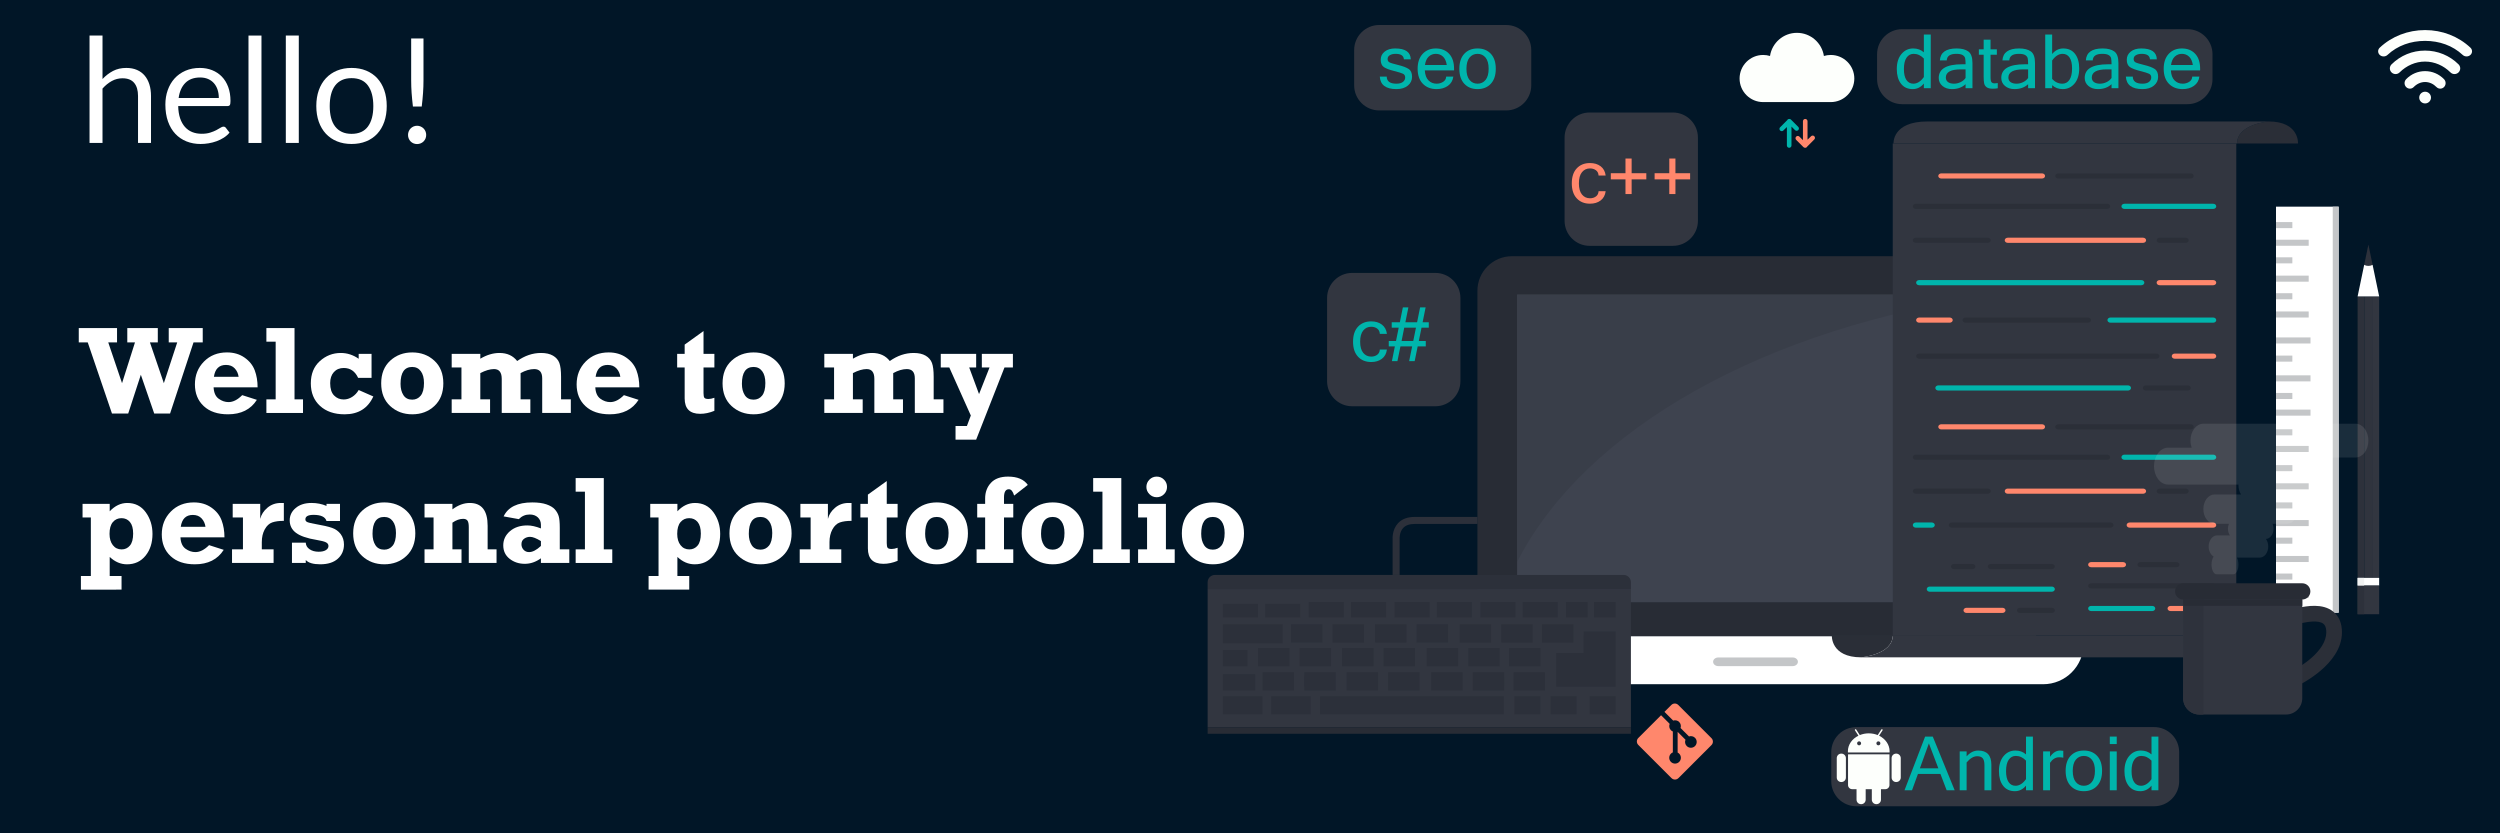 <?xml version="1.0" encoding="utf-8"?>
<!-- Generator: Adobe Illustrator 21.0.0, SVG Export Plug-In . SVG Version: 6.00 Build 0)  -->
<svg version="1.1" id="Layer_1" xmlns="http://www.w3.org/2000/svg" xmlns:xlink="http://www.w3.org/1999/xlink" x="0px" y="0px"
	 viewBox="0 0 1200 400" style="enable-background:new 0 0 1200 400;" xml:space="preserve">
<style type="text/css">
	.st0{fill:#011627;}
	.st1{fill:#282C35;}
	.st2{fill:#3E434F;}
	.st3{fill:#FFFFFF;}
	.st4{fill:#C4C6C8;}
	.st5{fill:#393E49;}
	.st6{fill:#2A2E37;}
	.st7{fill:#323640;}
	.st8{fill:#FF876C;}
	.st9{fill:#2B2F38;}
	.st10{fill:#00B5AC;}
	.st11{fill:#2D313B;}
	.st12{fill:#30343E;}
	.st13{fill:#F1F2F2;}
	.st14{fill:#2E323C;}
	.st15{opacity:0.1;fill:#FFFFFF;}
	.st16{fill:#2C303A;}
	.st17{fill:#FDFFFC;}
</style>
<rect x="-6" y="-2" class="st0" width="1212" height="404.001"/>
<g>
	<g>
		<g>
			<g>
				<g>
					<g>
						<path class="st1" d="M977.361,276.147v-136.57c0-9.167-7.434-16.601-16.611-16.601H725.761
							c-9.17,0-16.604,7.434-16.604,16.601v136.57c0,0.199,0.021,29.058,0.028,29.265h268.15
							C977.335,305.205,977.361,276.346,977.361,276.147z"/>
					</g>
					<rect x="728.219" y="141.429" class="st2" width="228.842" height="147.634"/>
					<g>
						<path class="st3" d="M686.396,308.999c0,10.736,8.701,19.431,19.425,19.431h274.873c10.726,0,19.42-8.695,19.42-19.431v-3.587
							H686.396V308.999z"/>
					</g>
					<path class="st4" d="M862.994,317.651c0,1.157-1.115,2.083-2.484,2.083h-35.747c-1.365,0-2.47-0.926-2.47-2.083l0,0
						c0-1.14,1.104-2.065,2.47-2.065h35.747C861.879,315.586,862.994,316.512,862.994,317.651L862.994,317.651z"/>
				</g>
			</g>
		</g>
		<g>
			<path class="st5" d="M957.061,141.8v-0.371H728.219v128.336C760.635,205.984,847.929,156.694,957.061,141.8z"/>
		</g>
	</g>
	<g>
		<g>
			<g>
				<path class="st6" d="M1088.922,58.302c0,0-15.126,1.285-15.126,10.566h29.244C1103.041,68.868,1103.736,58.302,1088.922,58.302z
					"/>
				<path class="st7" d="M1088.922,58.302c0,0-146.736,0-163.758,0c-17.02,0-16.263,10.566-16.263,10.566h164.895
					C1073.796,59.587,1088.922,58.302,1088.922,58.302z"/>
			</g>
			<rect x="908.524" y="68.868" class="st7" width="164.889" height="236.087"/>
			<g>
				<path class="st6" d="M893.393,315.52c0,0,15.13-1.28,15.13-10.564h-29.247C879.277,304.956,878.582,315.52,893.393,315.52z"/>
				<path class="st7" d="M893.393,315.52c0,0,146.739,0,163.756,0c17.021,0,16.263-10.564,16.263-10.564H908.524
					C908.524,314.24,893.393,315.52,893.393,315.52z"/>
			</g>
		</g>
		<g>
			<g>
				<path class="st8" d="M1019.045,272.276h-15.269c-0.812,0-1.466-0.555-1.466-1.238c0-0.687,0.655-1.242,1.466-1.242h15.269
					c0.807,0,1.462,0.555,1.462,1.242C1020.507,271.721,1019.852,272.276,1019.045,272.276z"/>
			</g>
			<g>
				<path class="st9" d="M1044.699,272.276h-17.235c-0.812,0-1.465-0.555-1.465-1.238c0-0.687,0.653-1.242,1.465-1.242h17.235
					c0.81,0,1.463,0.555,1.463,1.242C1046.162,271.721,1045.509,272.276,1044.699,272.276z"/>
			</g>
			<g>
				<path class="st9" d="M1062.334,282.457h-58.559c-0.812,0-1.466-0.554-1.466-1.239c0-0.685,0.655-1.239,1.466-1.239h58.559
					c0.812,0,1.465,0.554,1.465,1.239C1063.799,281.903,1063.146,282.457,1062.334,282.457z"/>
			</g>
			<g>
				<path class="st10" d="M1033.056,293.311h-29.281c-0.812,0-1.466-0.554-1.466-1.241c0-0.684,0.655-1.236,1.466-1.236h29.281
					c0.807,0,1.465,0.552,1.465,1.236C1034.521,292.758,1033.863,293.311,1033.056,293.311z"/>
			</g>
			<g>
				<path class="st8" d="M1050.71,293.311h-8.818c-0.81,0-1.468-0.554-1.468-1.241c0-0.684,0.658-1.236,1.468-1.236h8.818
					c0.809,0,1.465,0.552,1.465,1.236C1052.175,292.758,1051.519,293.311,1050.71,293.311z"/>
			</g>
			<g>
				<path class="st9" d="M969.586,291.735h15.273c0.81,0,1.465,0.554,1.465,1.236c0,0.687-0.655,1.241-1.465,1.241h-15.273
					c-0.806,0-1.459-0.554-1.459-1.241C968.127,292.289,968.78,291.735,969.586,291.735z"/>
			</g>
			<g>
				<path class="st8" d="M943.935,291.735h17.237c0.806,0,1.465,0.554,1.465,1.236c0,0.687-0.659,1.241-1.465,1.241h-17.237
					c-0.807,0-1.462-0.554-1.462-1.241C942.473,292.289,943.128,291.735,943.935,291.735z"/>
			</g>
			<g>
				<path class="st10" d="M926.297,281.553h58.562c0.81,0,1.465,0.555,1.465,1.241c0,0.684-0.655,1.239-1.465,1.239h-58.562
					c-0.807,0-1.465-0.555-1.465-1.239C924.832,282.108,925.49,281.553,926.297,281.553z"/>
			</g>
			<g>
				<path class="st9" d="M955.576,270.7h29.282c0.81,0,1.465,0.554,1.465,1.238c0,0.687-0.655,1.242-1.465,1.242h-29.282
					c-0.806,0-1.462-0.555-1.462-1.242C954.114,271.254,954.771,270.7,955.576,270.7z"/>
			</g>
			<g>
				<path class="st9" d="M937.925,270.7h8.815c0.81,0,1.466,0.554,1.466,1.238c0,0.687-0.656,1.242-1.466,1.242h-8.815
					c-0.812,0-1.468-0.555-1.468-1.242C936.457,271.254,937.113,270.7,937.925,270.7z"/>
			</g>
			<g>
				<path class="st8" d="M980.166,206.124h-48.33c-0.81,0-1.468-0.554-1.468-1.244c0-0.682,0.658-1.238,1.468-1.238h48.33
					c0.809,0,1.465,0.555,1.465,1.238C981.631,205.57,980.975,206.124,980.166,206.124z"/>
			</g>
			<g>
				<path class="st9" d="M1051.513,206.124h-63.532c-0.81,0-1.468-0.554-1.468-1.244c0-0.682,0.658-1.238,1.468-1.238h63.532
					c0.812,0,1.466,0.555,1.466,1.238C1052.979,205.57,1052.325,206.124,1051.513,206.124z"/>
			</g>
			<g>
				<path class="st9" d="M1011.428,220.708h-91.824c-0.812,0-1.465-0.552-1.465-1.242c0-0.683,0.653-1.239,1.465-1.239h91.824
					c0.81,0,1.466,0.557,1.466,1.239C1012.894,220.156,1012.238,220.708,1011.428,220.708z"/>
			</g>
			<g>
				<path class="st10" d="M1062.334,220.708h-42.587c-0.81,0-1.462-0.552-1.462-1.242c0-0.683,0.652-1.239,1.462-1.239h42.587
					c0.812,0,1.465,0.557,1.465,1.239C1063.799,220.156,1063.146,220.708,1062.334,220.708z"/>
			</g>
			<g>
				<path class="st9" d="M954.114,236.996h-34.51c-0.812,0-1.465-0.558-1.465-1.242c0-0.686,0.653-1.239,1.465-1.239h34.51
					c0.806,0,1.462,0.554,1.462,1.239C955.576,236.438,954.92,236.996,954.114,236.996z"/>
			</g>
			<g>
				<path class="st8" d="M1028.666,236.996h-64.932c-0.81,0-1.465-0.558-1.465-1.242c0-0.686,0.655-1.239,1.465-1.239h64.932
					c0.809,0,1.465,0.554,1.465,1.239C1030.131,236.438,1029.475,236.996,1028.666,236.996z"/>
			</g>
			<g>
				<path class="st9" d="M1049.108,236.996h-12.425c-0.812,0-1.468-0.558-1.468-1.242c0-0.686,0.656-1.239,1.468-1.239h12.425
					c0.808,0,1.468,0.554,1.468,1.239C1050.576,236.438,1049.916,236.996,1049.108,236.996z"/>
			</g>
			<g>
				<path class="st8" d="M980.166,85.699h-48.33c-0.81,0-1.468-0.554-1.468-1.236c0-0.688,0.658-1.242,1.468-1.242h48.33
					c0.809,0,1.465,0.554,1.465,1.242C981.631,85.146,980.975,85.699,980.166,85.699z"/>
			</g>
			<g>
				<path class="st9" d="M1051.513,85.699H987.98c-0.811,0-1.466-0.554-1.466-1.236c0-0.688,0.655-1.242,1.466-1.242h63.533
					c0.81,0,1.463,0.554,1.463,1.242C1052.977,85.146,1052.323,85.699,1051.513,85.699z"/>
			</g>
			<g>
				<path class="st9" d="M1011.426,100.286h-91.822c-0.812,0-1.468-0.554-1.468-1.241c0-0.686,0.656-1.239,1.468-1.239h91.822
					c0.81,0,1.465,0.554,1.465,1.239C1012.891,99.732,1012.236,100.286,1011.426,100.286z"/>
			</g>
			<g>
				<path class="st10" d="M1062.334,100.286h-42.587c-0.81,0-1.465-0.554-1.465-1.241c0-0.686,0.655-1.239,1.465-1.239h42.587
					c0.812,0,1.465,0.554,1.465,1.239C1063.799,99.732,1063.146,100.286,1062.334,100.286z"/>
			</g>
			<g>
				<path class="st9" d="M954.114,116.572h-34.51c-0.812,0-1.468-0.555-1.468-1.241c0-0.684,0.656-1.238,1.468-1.238h34.51
					c0.804,0,1.459,0.554,1.459,1.238C955.573,116.017,954.918,116.572,954.114,116.572z"/>
			</g>
			<g>
				<path class="st8" d="M1028.663,116.572h-64.932c-0.81,0-1.465-0.555-1.465-1.241c0-0.684,0.655-1.238,1.465-1.238h64.932
					c0.812,0,1.466,0.554,1.466,1.238C1030.129,116.017,1029.475,116.572,1028.663,116.572z"/>
			</g>
			<g>
				<path class="st9" d="M1049.108,116.572h-12.425c-0.813,0-1.468-0.555-1.468-1.241c0-0.684,0.655-1.238,1.468-1.238h12.425
					c0.807,0,1.46,0.554,1.46,1.238C1050.568,116.017,1049.915,116.572,1049.108,116.572z"/>
			</g>
			<g>
				<path class="st10" d="M927.237,253.28h-7.633c-0.812,0-1.465-0.557-1.465-1.242s0.653-1.241,1.465-1.241h7.633
					c0.809,0,1.465,0.555,1.465,1.241S928.046,253.28,927.237,253.28z"/>
			</g>
			<g>
				<path class="st9" d="M1013.033,253.28h-76.175c-0.809,0-1.465-0.557-1.465-1.242s0.656-1.241,1.465-1.241h76.175
					c0.808,0,1.465,0.555,1.465,1.241S1013.842,253.28,1013.033,253.28z"/>
			</g>
			<g>
				<path class="st8" d="M1062.334,253.28h-40.081c-0.812,0-1.468-0.557-1.468-1.242s0.656-1.241,1.468-1.241h40.081
					c0.812,0,1.465,0.555,1.465,1.241S1063.146,253.28,1062.334,253.28z"/>
			</g>
			<g>
				<path class="st9" d="M1030.03,184.98h20.071c0.807,0,1.463,0.557,1.463,1.241c0,0.684-0.656,1.241-1.463,1.241h-20.071
					c-0.812,0-1.465-0.557-1.465-1.241C1028.565,185.537,1029.218,184.98,1030.03,184.98z"/>
			</g>
			<g>
				<path class="st10" d="M930.426,184.98h90.987c0.809,0,1.463,0.557,1.463,1.241c0,0.684-0.655,1.241-1.463,1.241h-90.987
					c-0.81,0-1.468-0.557-1.468-1.241C928.958,185.537,929.616,184.98,930.426,184.98z"/>
			</g>
			<g>
				<path class="st8" d="M935.852,154.893h-14.641c-0.812,0-1.471-0.558-1.471-1.239c0-0.686,0.659-1.242,1.471-1.242h14.641
					c0.803,0,1.459,0.557,1.459,1.242C937.311,154.335,936.655,154.893,935.852,154.893z"/>
			</g>
			<g>
				<path class="st9" d="M1002.212,154.893h-58.734c-0.807,0-1.466-0.558-1.466-1.239c0-0.686,0.659-1.242,1.466-1.242h58.734
					c0.809,0,1.465,0.557,1.465,1.242C1003.677,154.335,1003.021,154.893,1002.212,154.893z"/>
			</g>
			<g>
				<path class="st10" d="M1062.334,154.893h-49.301c-0.809,0-1.461-0.558-1.461-1.239c0-0.686,0.652-1.242,1.461-1.242h49.301
					c0.812,0,1.465,0.557,1.465,1.242C1063.799,154.335,1063.146,154.893,1062.334,154.893z"/>
			</g>
			<g>
				<path class="st9" d="M1035.079,172.192H921.211c-0.812,0-1.471-0.555-1.471-1.241c0-0.681,0.659-1.238,1.471-1.238h113.868
					c0.81,0,1.465,0.557,1.465,1.238C1036.544,171.637,1035.889,172.192,1035.079,172.192z"/>
			</g>
			<g>
				<path class="st8" d="M1062.334,172.192H1043.9c-0.81,0-1.463-0.555-1.463-1.241c0-0.681,0.653-1.238,1.463-1.238h18.434
					c0.812,0,1.465,0.557,1.465,1.238C1063.799,171.637,1063.146,172.192,1062.334,172.192z"/>
			</g>
			<g>
				<path class="st8" d="M1036.643,134.435h25.691c0.812,0,1.465,0.554,1.465,1.239c0,0.683-0.653,1.238-1.465,1.238h-25.691
					c-0.807,0-1.466-0.555-1.466-1.238C1035.177,134.988,1035.836,134.435,1036.643,134.435z"/>
			</g>
			<g>
				<path class="st10" d="M921.208,134.435h106.616c0.813,0,1.465,0.554,1.465,1.239c0,0.683-0.652,1.238-1.465,1.238H921.208
					c-0.809,0-1.468-0.555-1.468-1.238C919.74,134.988,920.399,134.435,921.208,134.435z"/>
			</g>
		</g>
	</g>
	<g>
		<rect x="1092.48" y="99.196" class="st3" width="30.075" height="194.895"/>
		<g>
			<g>
				<rect x="1092.48" y="284.065" class="st4" width="15.691" height="2.899"/>
			</g>
			<g>
				<rect x="1092.48" y="249.63" class="st4" width="15.691" height="2.903"/>
			</g>
			<g>
				<rect x="1092.48" y="231.981" class="st4" width="15.691" height="2.902"/>
			</g>
			<g>
				<rect x="1092.48" y="214.049" class="st4" width="15.691" height="2.909"/>
			</g>
			<g>
				<rect x="1092.48" y="196.608" class="st4" width="16.566" height="2.906"/>
			</g>
			<g>
				<rect x="1092.48" y="180.158" class="st4" width="16.566" height="2.906"/>
			</g>
			<g>
				<rect x="1092.48" y="161.962" class="st4" width="16.566" height="2.911"/>
			</g>
			<g>
				<rect x="1092.48" y="266.864" class="st4" width="15.691" height="2.908"/>
			</g>
			<g>
				<rect x="1092.48" y="275.298" class="st4" width="7.846" height="2.908"/>
			</g>
			<g>
				<rect x="1092.48" y="258.069" class="st4" width="7.846" height="2.908"/>
			</g>
			<g>
				<rect x="1092.48" y="241.157" class="st4" width="7.846" height="2.905"/>
			</g>
			<g>
				<rect x="1092.48" y="223.257" class="st4" width="7.846" height="2.908"/>
			</g>
			<g>
				<rect x="1092.48" y="206.055" class="st4" width="7.846" height="2.911"/>
			</g>
			<g>
				<rect x="1092.48" y="188.618" class="st4" width="7.846" height="2.905"/>
			</g>
			<g>
				<rect x="1092.48" y="170.684" class="st4" width="7.846" height="2.909"/>
			</g>
		</g>
		<g>
			<g>
				<rect x="1092.48" y="149.501" class="st4" width="15.691" height="2.908"/>
			</g>
			<g>
				<rect x="1092.48" y="115.068" class="st4" width="15.691" height="2.905"/>
			</g>
			<g>
				<rect x="1092.48" y="132.302" class="st4" width="15.691" height="2.909"/>
			</g>
			<g>
				<rect x="1092.48" y="140.738" class="st4" width="7.846" height="2.908"/>
			</g>
			<g>
				<rect x="1092.48" y="123.508" class="st4" width="7.846" height="2.908"/>
			</g>
			<g>
				<rect x="1092.48" y="106.598" class="st4" width="7.846" height="2.905"/>
			</g>
		</g>
		<rect x="1119.722" y="99.226" class="st4" width="2.833" height="194.865"/>
	</g>
	<g>
		<g>
			<g>
				<rect x="1131.658" y="142.263" class="st11" width="3.397" height="135.116"/>
				<rect x="1135.055" y="142.263" class="st12" width="3.548" height="135.116"/>
				<rect x="1138.603" y="142.263" class="st7" width="3.395" height="135.116"/>
			</g>
			<g>
				<path class="st11" d="M1138.849,127.131l-2.021-9.709l-2.02,9.709C1136.124,127.799,1137.53,127.799,1138.849,127.131z"/>
				<path class="st3" d="M1134.807,127.131l-3.149,15.132h10.34l-3.149-15.132C1137.53,127.799,1136.124,127.799,1134.807,127.131z"
					/>
			</g>
			<rect x="1131.658" y="277.379" class="st3" width="10.34" height="3.705"/>
			<rect x="1131.658" y="281.083" class="st7" width="10.34" height="13.739"/>
		</g>
		<rect x="1131.658" y="281.083" class="st11" width="3.151" height="13.739"/>
		<rect x="1131.658" y="277.38" class="st13" width="3.149" height="3.703"/>
	</g>
	<g>
		<g>
			<g>
				<path class="st9" d="M1102.674,329.243l-3.18-6.81c4.761-2.237,17.126-10.005,17.126-18.891c0-2.991-1.026-3.833-1.367-4.11
					c-2.4-1.967-8.231-0.792-10.43-0.349c-1.005,0.199-1.613,0.322-2.234,0.322v-7.516c-0.066-0.003-0.144,0-0.242,0.01
					c0.221-0.025,0.563-0.101,0.996-0.188c3.738-0.75,11.52-2.314,16.673,1.907c2.734,2.24,4.119,5.575,4.119,9.923
					C1124.136,319.034,1103.555,328.831,1102.674,329.243z"/>
			</g>
			<g>
				<g>
					<g>
						<path class="st7" d="M1048.121,284.736c-0.123,0.558-0.201,1.132-0.201,1.731v48.715c0,4.307,3.492,7.794,7.797,7.794h41.568
							c4.308,0,7.799-3.488,7.799-7.794v-48.715c0-0.599-0.073-1.173-0.201-1.731H1048.121z"/>
					</g>
					<g>
						<path class="st14" d="M1048.121,284.736c-0.123,0.558-0.201,1.132-0.201,1.731v48.715c0,4.307,3.492,7.794,7.797,7.794h1.945
							v-58.241H1048.121z"/>
					</g>
				</g>
				<path class="st1" d="M1108.979,283.868c0,2.153-1.745,3.901-3.895,3.901h-57.164c-2.152,0-3.896-1.747-3.896-3.901l0,0
					c0-2.15,1.745-3.892,3.896-3.892h57.164C1107.234,279.976,1108.979,281.717,1108.979,283.868L1108.979,283.868z"/>
				<rect x="1047.92" y="287.768" class="st1" width="57.164" height="3.028"/>
			</g>
		</g>
		<path class="st15" d="M1130.653,203.379H1057.6c-3.41,0-6.174,3.631-6.174,8.111c0,1.213,0.211,2.364,0.576,3.398h-11.345
			c-3.725,0-6.74,3.962-6.74,8.853c0,4.891,3.015,8.854,6.74,8.854h33.815c-0.003,0.104-0.01,0.209-0.01,0.315
			c0,1.69,0.466,3.234,1.236,4.428h-12.725c-2.962,0-5.358,3.151-5.358,7.039c0,3.886,2.396,7.036,5.358,7.036h6.91
			c-0.293,0.708-0.478,1.5-0.478,2.361c0,1.229,0.36,2.341,0.927,3.202h-6.107c-2.243,0-4.065,2.389-4.065,5.339
			c0,2.165,0.984,4.018,2.396,4.854c-0.618,0.848-1.022,2.234-1.022,3.812c0,2.58,1.078,4.673,2.408,4.673h8.106
			c1.335,0,2.413-2.093,2.413-4.673c0-1.305-0.277-2.483-0.722-3.331h10.958c2.243,0,4.061-2.385,4.061-5.335
			c0-1.408-0.422-2.681-1.099-3.631c2.021-0.07,3.646-2.236,3.646-4.91c0-0.861-0.182-1.654-0.477-2.361h6.911
			c2.96,0,5.358-3.149,5.358-7.036c0-1.771-0.503-3.378-1.317-4.613h7.894c2.879,0,5.214-3.067,5.214-6.854
			c0-3.779-2.335-6.85-5.214-6.85h-9.627c0.154-0.738,0.242-1.519,0.242-2.319c0-1.495-0.284-2.905-0.781-4.142h31.146
			c3.41,0,6.174-3.627,6.174-8.109C1136.827,207.01,1134.063,203.379,1130.653,203.379z"/>
	</g>
	<g>
		<g>
			<rect x="579.668" y="282.738" class="st7" width="203.169" height="66.365"/>
			<g>
				<path class="st16" d="M782.837,279.463c0-1.934-1.566-3.498-3.5-3.498h-196.17c-1.932,0-3.5,1.564-3.5,3.498v3.275h203.169
					V279.463z"/>
			</g>
			<rect x="579.668" y="349.103" class="st1" width="203.169" height="3.11"/>
			<g>
				<path class="st16" d="M606.085,311.038c-0.004,0-0.006,0.001-0.009,0.001h-2.229v8.804h2.238h10.645h2.24v-8.804h-2.232
					c-0.003,0-0.004-0.001-0.007-0.001H606.085z"/>
				<polygon class="st16" points="601.603,296.383 603.847,296.383 603.847,294.143 603.847,292.06 603.847,289.822 
					601.603,289.822 589.232,289.822 586.992,289.822 586.992,292.06 586.992,294.143 586.992,296.383 589.232,296.383 				"/>
				<polygon class="st16" points="621.885,296.383 624.125,296.383 624.125,294.143 624.125,292.06 624.125,289.822 
					621.885,289.822 609.513,289.822 607.271,289.822 607.271,292.06 607.271,294.143 607.271,296.383 609.513,296.383 				"/>
				<polygon class="st16" points="642.807,296.383 645.048,296.383 645.048,294.143 645.048,292.06 645.048,288.962 
					628.197,288.962 628.197,292.06 628.197,294.143 628.197,296.383 630.436,296.383 				"/>
				<polygon class="st16" points="663.089,296.383 665.331,296.383 665.331,294.143 665.331,292.06 665.331,288.962 
					648.476,288.962 648.476,292.06 648.476,294.143 648.476,296.383 650.717,296.383 				"/>
				<polygon class="st16" points="683.987,296.383 686.227,296.383 686.227,294.143 686.227,292.06 686.227,288.962 
					669.376,288.962 669.376,292.06 669.376,294.143 669.376,296.383 671.615,296.383 				"/>
				<polygon class="st16" points="704.266,296.383 706.507,296.383 706.507,294.143 706.507,292.06 706.507,288.962 
					689.654,288.962 689.654,292.06 689.654,294.143 689.654,296.383 691.896,296.383 				"/>
				<polygon class="st16" points="725.19,296.383 727.431,296.383 727.431,294.143 727.431,292.06 727.431,288.962 710.578,288.962 
					710.578,292.06 710.578,294.143 710.578,296.383 712.821,296.383 				"/>
				<polygon class="st16" points="745.474,296.383 747.712,296.383 747.712,288.962 730.86,288.962 730.86,296.383 733.103,296.383 
									"/>
				<polygon class="st16" points="759.811,296.383 762.053,296.383 762.053,294.143 762.053,292.06 762.053,288.962 
					751.664,288.962 751.664,292.06 751.664,294.143 751.664,296.383 753.905,296.383 				"/>
				<polygon class="st16" points="765.126,288.962 765.126,292.06 765.126,294.143 765.126,296.383 767.367,296.383 
					773.272,296.383 775.516,296.383 775.516,294.143 775.516,292.06 775.516,288.962 				"/>
				<polygon class="st16" points="755.256,308.443 755.256,306.204 755.256,301.884 755.256,299.641 753.013,299.641 
					742.368,299.641 740.131,299.641 740.131,301.884 740.131,306.204 740.131,308.443 742.368,308.443 753.013,308.443 				"/>
				<polygon class="st16" points="735.687,308.443 735.687,299.641 733.444,299.641 722.802,299.641 720.561,299.641 
					720.561,301.884 720.561,306.204 720.561,308.443 722.802,308.443 733.444,308.443 				"/>
				<polygon class="st16" points="713.514,308.443 715.752,308.443 715.752,306.204 715.752,301.884 715.752,299.641 
					713.514,299.641 702.87,299.641 700.628,299.641 700.628,301.884 700.628,306.204 700.628,308.443 702.87,308.443 				"/>
				<path class="st16" d="M692.823,308.443h2.243v-2.231c0-0.003,0.001-0.004,0.001-0.009v-4.32c0-0.003-0.001-0.004-0.001-0.009
					v-2.234h-2.243h-10.642h-2.241v2.243v4.32v2.24h2.241H692.823z"/>
				<polygon class="st16" points="672.891,308.443 675.133,308.443 675.133,299.641 672.891,299.641 662.248,299.641 
					660.007,299.641 660.007,301.884 660.007,306.204 660.007,308.443 662.248,308.443 				"/>
				<polygon class="st16" points="652.484,308.443 654.728,308.443 654.728,306.204 654.728,301.884 654.728,299.641 
					652.484,299.641 641.842,299.641 639.603,299.641 639.603,308.443 641.842,308.443 				"/>
				<path class="st16" d="M621.91,308.443h10.645h2.241v-2.24v-4.32v-2.243h-2.241H621.91h-2.238v2.234
					c0,0.004-0.002,0.006-0.002,0.009v4.32c0,0.004,0.002,0.006,0.002,0.009v2.231H621.91z"/>
				<polygon class="st16" points="621.129,331.46 621.129,322.658 618.891,322.658 608.244,322.658 606.006,322.658 606.006,331.46 
					608.244,331.46 618.891,331.46 				"/>
				<path class="st16" d="M628.176,331.46h10.646h2.372v-8.802h-2.372h-10.646h-2.108v1.589c-0.065,0.211-0.13,0.422-0.13,0.653
					v4.318c0,0.233,0.066,0.444,0.13,0.655v1.586H628.176z"/>
				<path class="st16" d="M636.662,319.843h2.241v-8.804h-2.234c-0.003,0-0.004-0.001-0.007-0.001h-10.644
					c-0.004,0-0.006,0.001-0.009,0.001h-2.232v8.804h2.241H636.662z"/>
				<path class="st16" d="M657.067,319.843h2.24v-8.804h-2.231c-0.004,0-0.006-0.001-0.009-0.001h-10.645
					c-0.003,0-0.004,0.001-0.009,0.001h-2.234v8.804h2.243H657.067z"/>
				<polygon class="st16" points="659.222,331.46 661.466,331.46 661.466,329.219 661.466,324.901 661.466,322.658 659.222,322.658 
					648.584,322.658 646.34,322.658 646.34,324.901 646.34,329.219 646.34,331.46 648.584,331.46 				"/>
				<path class="st16" d="M676.995,319.843h2.244v-2.241v-4.324v-2.238h-2.235c-0.004,0-0.006-0.001-0.009-0.001h-10.641
					c-0.004,0-0.006,0.001-0.01,0.001h-2.232v2.238v4.324v2.241h2.243H676.995z"/>
				<path class="st16" d="M679.157,331.46h2.24v-2.232c0-0.003,0.004-0.004,0.004-0.009v-4.318c0-0.003-0.004-0.004-0.004-0.009
					v-2.234h-2.24h-10.645h-2.241v2.243v4.318v2.241h2.241H679.157z"/>
				<path class="st16" d="M697.686,319.843h2.243v-8.804h-2.235c-0.003,0-0.004-0.001-0.007-0.001h-10.645
					c-0.003,0-0.006,0.001-0.01,0.001h-2.229v8.804h2.24H697.686z"/>
				<polygon class="st16" points="699.848,331.46 702.088,331.46 702.088,329.219 702.088,324.901 702.088,322.658 699.848,322.658 
					689.203,322.658 686.962,322.658 686.962,324.901 686.962,329.219 686.962,331.46 689.203,331.46 				"/>
				<path class="st16" d="M717.617,319.843h2.244v-8.804h-2.237c-0.003,0-0.004-0.001-0.007-0.001h-10.642
					c-0.003,0-0.004,0.001-0.009,0.001h-2.232v2.238v4.324v2.241h2.241H717.617z"/>
				<path class="st16" d="M722.018,322.658h-2.238h-10.646h-2.241v2.243v4.318v2.241h2.241h10.646h2.238v-2.232
					c0-0.003,0.003-0.004,0.003-0.009v-4.318c0-0.003-0.003-0.004-0.003-0.009V322.658z"/>
				<path class="st16" d="M737.19,319.843h2.24v-8.804h-2.232c-0.003,0-0.004-0.001-0.007-0.001h-10.645
					c-0.004,0-0.006,0.001-0.01,0.001h-2.231v2.238v4.324v2.241h2.241H737.19z"/>
				<polygon class="st16" points="728.703,322.658 726.464,322.658 726.464,331.46 728.703,331.46 739.348,331.46 741.59,331.46 
					741.59,322.658 739.348,322.658 				"/>
				<polygon class="st16" points="729.152,334.197 726.911,334.197 726.911,336.436 726.911,340.639 726.911,342.878 
					729.152,342.878 737.149,342.878 739.39,342.878 739.39,340.639 739.39,336.436 739.39,334.197 737.149,334.197 				"/>
				<polygon class="st16" points="746.541,334.197 744.303,334.197 744.303,336.436 744.303,340.639 744.303,342.878 
					746.541,342.878 754.54,342.878 756.781,342.878 756.781,340.639 756.781,336.436 756.781,334.197 754.54,334.197 				"/>
				<polygon class="st16" points="765.28,334.197 763.036,334.197 763.036,336.436 763.036,340.639 763.036,342.878 765.28,342.878 
					773.272,342.878 775.516,342.878 775.516,340.639 775.516,336.436 775.516,334.197 773.272,334.197 				"/>
				<path class="st16" d="M762.331,303.072h-2.206v2.067c-0.006,0.06-0.035,0.11-0.035,0.171v8.136h-13.14v2.366v7.186v0.725v3.662
					v2.243h2.241h10.934h5.001h8.146h2.244v-2.243v-4.387v-1.096V305.31v-2.238h-2.244H762.331z"/>
				<polygon class="st16" points="613.458,308.811 615.699,308.811 615.699,306.571 615.699,301.884 615.699,299.641 
					613.458,299.641 589.232,299.641 586.992,299.641 586.992,301.884 586.992,306.571 586.992,308.811 589.232,308.811 				"/>
				<polygon class="st16" points="596.539,319.843 598.778,319.843 598.778,317.604 598.778,317.602 598.778,314.203 
					598.778,314.197 598.778,311.96 596.539,311.96 589.232,311.96 586.992,311.96 586.992,314.203 586.992,317.602 
					586.992,319.843 589.232,319.843 				"/>
				<polygon class="st16" points="600.272,331.46 602.512,331.46 602.512,329.219 602.512,325.824 602.512,323.581 600.272,323.581 
					589.232,323.581 586.992,323.581 586.992,325.824 586.992,329.219 586.992,331.46 589.232,331.46 				"/>
				<polygon class="st16" points="606.006,334.197 603.762,334.197 589.232,334.197 586.992,334.197 586.992,336.436 
					586.992,340.639 586.992,342.878 589.232,342.878 603.762,342.878 606.006,342.878 606.006,340.645 606.006,340.639 
					606.006,336.436 606.006,336.434 				"/>
				<polygon class="st16" points="612.404,334.197 610.163,334.197 610.163,336.436 610.163,340.639 610.163,342.878 
					612.404,342.878 626.935,342.878 629.177,342.878 629.177,340.639 629.177,336.436 629.177,334.197 626.935,334.197 				"/>
				<polygon class="st16" points="635.872,334.197 633.631,334.197 633.631,336.436 633.631,340.639 633.631,342.878 
					635.872,342.878 719.6,342.878 721.84,342.878 721.84,340.639 721.84,336.436 721.84,334.197 719.6,334.197 				"/>
			</g>
		</g>
		<g>
			<path class="st16" d="M671.827,275.965h-3.369v-17.332c-0.007-0.057-0.294-4.383,2.594-7.494
				c1.853-1.997,4.513-3.007,7.906-3.007h30.199v3.369h-30.199c-2.417,0-4.247,0.65-5.436,1.932
				c-1.871,2.014-1.701,5.045-1.699,5.076L671.827,275.965z"/>
		</g>
	</g>
</g>
<g>
	<path class="st3" d="M42.976,68.623V17.068h6.23v20.86c1.517-1.61,3.197-2.899,5.04-3.868c1.843-0.968,3.967-1.453,6.37-1.453
		c1.937,0,3.646,0.321,5.127,0.962c1.481,0.642,2.718,1.552,3.71,2.73s1.744,2.596,2.258,4.252c0.513,1.657,0.77,3.488,0.77,5.495
		v22.575h-6.23V46.048c0-2.683-0.612-4.765-1.837-6.247s-3.097-2.223-5.617-2.223c-1.844,0-3.565,0.443-5.163,1.33
		c-1.599,0.887-3.075,2.088-4.428,3.605v26.11H42.976z"/>
	<path class="st3" d="M95.931,32.608c2.123,0,4.083,0.356,5.88,1.068c1.796,0.712,3.348,1.738,4.655,3.08
		c1.306,1.342,2.327,2.999,3.063,4.97c0.735,1.972,1.103,4.217,1.103,6.737c0,0.98-0.105,1.634-0.315,1.96
		c-0.21,0.327-0.607,0.49-1.19,0.49h-23.59c0.046,2.24,0.35,4.188,0.91,5.845c0.56,1.657,1.33,3.04,2.31,4.148
		s2.146,1.937,3.5,2.485c1.353,0.548,2.87,0.822,4.55,0.822c1.563,0,2.911-0.18,4.042-0.542c1.131-0.361,2.105-0.752,2.922-1.172
		c0.816-0.42,1.499-0.811,2.048-1.172c0.548-0.362,1.02-0.542,1.417-0.542c0.513,0,0.91,0.198,1.19,0.595l1.75,2.275
		c-0.77,0.934-1.692,1.745-2.765,2.433c-1.074,0.688-2.223,1.254-3.447,1.698c-1.225,0.443-2.491,0.776-3.798,0.998
		c-1.307,0.221-2.602,0.333-3.885,0.333c-2.45,0-4.708-0.415-6.772-1.243s-3.85-2.042-5.355-3.64
		c-1.505-1.598-2.678-3.575-3.518-5.933c-0.84-2.356-1.26-5.063-1.26-8.12c0-2.473,0.379-4.783,1.138-6.93
		c0.758-2.146,1.849-4.007,3.272-5.583c1.423-1.575,3.162-2.812,5.215-3.71C91.054,33.058,93.364,32.608,95.931,32.608z
		 M96.071,37.193c-3.01,0-5.379,0.87-7.105,2.608c-1.727,1.738-2.8,4.147-3.22,7.227h19.285c0-1.446-0.199-2.77-0.595-3.972
		c-0.397-1.202-0.98-2.24-1.75-3.115s-1.709-1.551-2.817-2.03C98.76,37.433,97.494,37.193,96.071,37.193z"/>
	<path class="st3" d="M125.505,17.068v51.555h-6.23V17.068H125.505z"/>
	<path class="st3" d="M143.425,17.068v51.555h-6.23V17.068H143.425z"/>
	<path class="st3" d="M168.765,32.608c2.59,0,4.929,0.432,7.018,1.295c2.088,0.864,3.861,2.089,5.32,3.675
		c1.458,1.587,2.578,3.506,3.36,5.757c0.781,2.252,1.172,4.766,1.172,7.542c0,2.8-0.391,5.32-1.172,7.56
		c-0.782,2.24-1.902,4.154-3.36,5.74c-1.458,1.587-3.232,2.806-5.32,3.657c-2.088,0.852-4.428,1.278-7.018,1.278
		s-4.93-0.426-7.018-1.278c-2.088-0.852-3.867-2.07-5.337-3.657c-1.47-1.586-2.602-3.5-3.395-5.74c-0.793-2.24-1.19-4.76-1.19-7.56
		c0-2.776,0.396-5.291,1.19-7.542c0.793-2.251,1.925-4.17,3.395-5.757c1.47-1.586,3.249-2.812,5.337-3.675
		C163.835,33.04,166.175,32.608,168.765,32.608z M168.765,64.248c3.5,0,6.113-1.172,7.84-3.518c1.727-2.345,2.59-5.617,2.59-9.817
		c0-4.223-0.864-7.513-2.59-9.87c-1.727-2.356-4.34-3.535-7.84-3.535c-1.773,0-3.313,0.304-4.62,0.91
		c-1.307,0.607-2.397,1.482-3.272,2.625c-0.875,1.144-1.528,2.55-1.96,4.218c-0.432,1.668-0.647,3.552-0.647,5.652
		s0.215,3.979,0.647,5.635c0.432,1.657,1.085,3.051,1.96,4.183c0.875,1.132,1.966,2.001,3.272,2.607
		C165.451,63.945,166.991,64.248,168.765,64.248z"/>
	<path class="st3" d="M195.854,64.773c0-0.606,0.11-1.178,0.333-1.715c0.222-0.537,0.525-1.003,0.91-1.4
		c0.385-0.396,0.845-0.711,1.382-0.945c0.537-0.233,1.108-0.35,1.715-0.35c0.606,0,1.178,0.117,1.715,0.35
		c0.537,0.234,1.003,0.549,1.4,0.945c0.396,0.397,0.706,0.863,0.928,1.4c0.221,0.537,0.333,1.108,0.333,1.715
		c0,0.63-0.111,1.208-0.333,1.732c-0.222,0.525-0.531,0.986-0.928,1.383c-0.397,0.397-0.863,0.706-1.4,0.927
		c-0.537,0.222-1.108,0.333-1.715,0.333c-0.607,0-1.179-0.111-1.715-0.333c-0.537-0.221-0.998-0.53-1.382-0.927
		c-0.385-0.396-0.688-0.857-0.91-1.383C195.965,65.98,195.854,65.403,195.854,64.773z M203.274,18.468v20.02
		c0,1.05-0.017,2.077-0.052,3.08c-0.035,1.004-0.087,2.013-0.158,3.028c-0.07,1.015-0.157,2.053-0.262,3.115
		c-0.105,1.062-0.228,2.2-0.368,3.413H198.2c-0.14-1.213-0.263-2.351-0.368-3.413c-0.105-1.062-0.192-2.1-0.262-3.115
		c-0.07-1.015-0.123-2.024-0.158-3.028c-0.035-1.003-0.053-2.03-0.053-3.08v-20.02H203.274z"/>
	<path class="st3" d="M53.745,198.487l-11.631-34.131h-4.307v-6.885h18.369v6.885h-4.219l6.621,19.57l6.211-19.57h-3.691v-6.885
		h14.648v6.885h-3.779l6.68,19.57l6.416-19.57h-4.072v-6.885H97.31v6.885h-4.424l-11.25,34.131h-7.617l-6.416-18.604l-6.064,18.604
		H53.745z"/>
	<path class="st3" d="M116.265,189.668l7.031,2.256c-2.949,4.629-7.559,6.943-13.828,6.943c-5,0-8.902-1.318-11.704-3.955
		c-2.803-2.637-4.204-6.104-4.204-10.4c0-4.375,1.445-8.027,4.336-10.957c2.89-2.93,6.572-4.395,11.045-4.395
		c3.242,0,6.045,0.82,8.408,2.461c2.363,1.641,4.003,3.682,4.922,6.123c0.918,2.442,1.377,5.167,1.377,8.174h-21.123
		c0.136,2.578,0.952,4.405,2.446,5.479c1.494,1.074,3.071,1.611,4.731,1.611C111.87,193.008,114.057,191.895,116.265,189.668z
		 M114.536,180.879c-0.21-1.582-0.829-2.93-1.856-4.043c-1.028-1.113-2.431-1.67-4.208-1.67c-3.321,0-5.254,1.904-5.801,5.713
		H114.536z"/>
	<path class="st3" d="M127.866,198.223v-6.533h4.453v-27.686h-4.453v-6.533h13.506v34.219h4.072v6.533H127.866z"/>
	<path class="st3" d="M178.345,169.864v11.514h-6.445c-1.465-3.164-3.76-4.746-6.885-4.746c-1.992,0-3.579,0.659-4.761,1.978
		c-1.182,1.318-1.772,3.081-1.772,5.288c0,2.676,0.625,4.654,1.875,5.933c1.25,1.279,2.783,1.919,4.6,1.919
		c1.445,0,2.813-0.415,4.102-1.245c1.289-0.83,2.324-1.929,3.105-3.296l7.031,3.091c-2.618,5.713-7.207,8.569-13.77,8.569
		c-4.941,0-8.882-1.348-11.821-4.043c-2.94-2.695-4.409-6.299-4.409-10.811s1.44-8.071,4.321-10.679
		c2.881-2.607,6.235-3.911,10.063-3.911c3.066,0,5.928,0.928,8.584,2.783v-2.344H178.345z"/>
	<path class="st3" d="M197.886,198.868c-4.18,0-7.71-1.323-10.591-3.97c-2.881-2.646-4.321-6.274-4.321-10.884
		c0-4.609,1.44-8.237,4.321-10.884c2.881-2.646,6.411-3.97,10.591-3.97c4.199,0,7.734,1.323,10.605,3.97
		c2.871,2.647,4.307,6.274,4.307,10.884c0,4.551-1.421,8.164-4.263,10.84C205.693,197.53,202.144,198.868,197.886,198.868z
		 M197.856,191.836c1.68,0,3.042-0.645,4.087-1.934c1.044-1.289,1.567-3.311,1.567-6.064c0-2.421-0.508-4.311-1.523-5.669
		c-1.016-1.357-2.393-2.036-4.131-2.036c-3.731,0-5.596,2.695-5.596,8.086c0,2.208,0.464,4.028,1.392,5.464
		C194.58,191.119,195.981,191.836,197.856,191.836z"/>
	<path class="st3" d="M216.812,176.397v-6.533h13.74v2.314c3.086-1.835,6.152-2.754,9.199-2.754c3.652,0,6.484,1.289,8.496,3.867
		c3.652-2.578,7.471-3.867,11.455-3.867c2.363,0,4.282,0.435,5.757,1.304c1.475,0.869,2.485,2.036,3.032,3.501
		c0.546,1.465,0.82,3.682,0.82,6.65v10.811h4.688v6.533h-13.74v-16.611c0-2.969-1.279-4.453-3.838-4.453
		c-2.012,0-4.189,0.645-6.533,1.934v12.598h4.688v6.533h-13.74v-16.348c0-3.145-1.23-4.717-3.691-4.717
		c-1.915,0-4.112,0.645-6.592,1.934v12.598h4.688v6.533h-18.428v-6.533h4.688v-15.293H216.812z"/>
	<path class="st3" d="M299.487,189.668l7.031,2.256c-2.949,4.629-7.559,6.943-13.828,6.943c-5,0-8.902-1.318-11.704-3.955
		c-2.803-2.637-4.204-6.104-4.204-10.4c0-4.375,1.445-8.027,4.336-10.957c2.89-2.93,6.572-4.395,11.045-4.395
		c3.242,0,6.045,0.82,8.408,2.461c2.363,1.641,4.003,3.682,4.922,6.123c0.918,2.442,1.377,5.167,1.377,8.174h-21.123
		c0.136,2.578,0.952,4.405,2.446,5.479c1.494,1.074,3.071,1.611,4.731,1.611C295.093,193.008,297.28,191.895,299.487,189.668z
		 M297.759,180.879c-0.21-1.582-0.829-2.93-1.856-4.043c-1.028-1.113-2.431-1.67-4.208-1.67c-3.321,0-5.254,1.904-5.801,5.713
		H297.759z"/>
	<path class="st3" d="M325.034,176.397v-6.533h3.604v-4.453l9.053-6.504v10.957h5.215v6.533h-5.215v12.299
		c0,1.115,0.142,1.864,0.425,2.246c0.283,0.382,0.933,0.572,1.948,0.572c0.839,0,1.787-0.195,2.842-0.586v6.27
		c-2.325,0.957-4.6,1.436-6.826,1.436c-4.961,0-7.441-2.464-7.441-7.393v-14.844H325.034z"/>
	<path class="st3" d="M361.743,198.868c-4.18,0-7.71-1.323-10.591-3.97c-2.881-2.646-4.321-6.274-4.321-10.884
		c0-4.609,1.44-8.237,4.321-10.884c2.881-2.646,6.411-3.97,10.591-3.97c4.199,0,7.734,1.323,10.605,3.97
		c2.871,2.647,4.307,6.274,4.307,10.884c0,4.551-1.421,8.164-4.263,10.84C369.551,197.53,366.001,198.868,361.743,198.868z
		 M361.714,191.836c1.68,0,3.042-0.645,4.087-1.934c1.044-1.289,1.567-3.311,1.567-6.064c0-2.421-0.508-4.311-1.523-5.669
		c-1.016-1.357-2.393-2.036-4.131-2.036c-3.731,0-5.596,2.695-5.596,8.086c0,2.208,0.464,4.028,1.392,5.464
		C358.437,191.119,359.839,191.836,361.714,191.836z"/>
	<path class="st3" d="M395.669,176.397v-6.533h13.74v2.314c3.086-1.835,6.152-2.754,9.199-2.754c3.652,0,6.484,1.289,8.496,3.867
		c3.652-2.578,7.471-3.867,11.455-3.867c2.363,0,4.282,0.435,5.757,1.304c1.475,0.869,2.485,2.036,3.032,3.501
		c0.546,1.465,0.82,3.682,0.82,6.65v10.811h4.688v6.533h-13.74v-16.611c0-2.969-1.279-4.453-3.838-4.453
		c-2.012,0-4.189,0.645-6.533,1.934v12.598h4.688v6.533h-13.74v-16.348c0-3.145-1.23-4.717-3.691-4.717
		c-1.915,0-4.112,0.645-6.592,1.934v12.598h4.688v6.533h-18.428v-6.533h4.688v-15.293H395.669z"/>
	<path class="st3" d="M458.657,211.026v-6.533h5.449l1.888-5.044l-10.326-23.052h-4.102v-6.533h16.992v6.533h-3.34l4.721,12.77
		l5.035-12.77h-3.691v-6.533h14.912v6.533h-4.043l-13.594,34.629H458.657z"/>
	<path class="st3" d="M58.345,276.492v6.533H38.833v-6.533h4.775v-28.096h-3.984v-6.533h13.037v3.56
		c2.52-2.666,5.332-3.999,8.438-3.999c3.75,0,6.704,1.489,8.862,4.468c2.158,2.979,3.237,6.45,3.237,10.415
		c0,4.199-1.113,7.676-3.34,10.43s-5.196,4.131-8.906,4.131c-3.028,0-5.791-1.182-8.291-3.545v9.17H58.345z M63.911,256.131
		c0-2.48-0.513-4.336-1.538-5.566s-2.378-1.846-4.058-1.846c-1.699,0-3.081,0.63-4.146,1.89c-1.065,1.26-1.597,3.14-1.597,5.64
		c0,2.246,0.527,4.053,1.582,5.42s2.461,2.051,4.219,2.051c1.621,0,2.949-0.615,3.984-1.846
		C63.394,260.643,63.911,258.729,63.911,256.131z"/>
	<path class="st3" d="M100.356,261.668l7.031,2.256c-2.949,4.629-7.559,6.943-13.828,6.943c-5,0-8.902-1.318-11.704-3.955
		c-2.803-2.637-4.204-6.104-4.204-10.4c0-4.375,1.445-8.027,4.336-10.957c2.89-2.93,6.572-4.395,11.045-4.395
		c3.242,0,6.045,0.82,8.408,2.461c2.363,1.641,4.003,3.682,4.922,6.123c0.918,2.441,1.377,5.166,1.377,8.174H86.616
		c0.136,2.578,0.952,4.404,2.446,5.479s3.071,1.611,4.731,1.611C95.962,265.008,98.149,263.895,100.356,261.668z M98.628,252.879
		c-0.21-1.582-0.829-2.93-1.856-4.043c-1.028-1.113-2.431-1.67-4.208-1.67c-3.321,0-5.254,1.904-5.801,5.713H98.628z"/>
	<path class="st3" d="M131.323,263.689v6.533h-19.951v-6.533h5.244v-15.293h-4.922v-6.533h13.213v7.207
		c0.508-2.07,1.665-3.862,3.472-5.376c1.806-1.514,3.94-2.271,6.401-2.271c0.41,0,0.898,0.01,1.465,0.029v8.555
		c-2.285,0-4.15,0.254-5.596,0.762c-1.446,0.508-2.637,1.621-3.574,3.34s-1.406,3.75-1.406,6.094v3.486H131.323z"/>
	<path class="st3" d="M140.142,270.223v-9.756h6.621c0.059,1.328,0.674,2.388,1.846,3.179s2.617,1.187,4.336,1.187
		c1.484,0,2.641-0.259,3.472-0.776c0.83-0.518,1.245-1.177,1.245-1.978c0-0.742-0.381-1.318-1.143-1.729s-2.256-0.802-4.482-1.175
		c-4.589-0.745-7.9-1.875-9.932-3.388s-3.047-3.519-3.047-6.018c0-2.343,0.957-4.319,2.871-5.93c1.914-1.61,4.453-2.416,7.617-2.416
		c2.559,0,4.951,0.474,7.178,1.421v-0.981h6.475v8.232h-6.475c-0.586-1.973-2.656-2.959-6.211-2.959
		c-2.618,0-3.926,0.723-3.926,2.168c0,0.547,0.268,0.962,0.806,1.245c0.537,0.283,1.909,0.62,4.116,1.011
		c3.496,0.604,6.113,1.21,7.852,1.815c1.738,0.605,3.13,1.606,4.175,3.004c1.044,1.396,1.567,3.071,1.567,5.024
		c0,2.773-0.992,5.044-2.974,6.812c-1.982,1.768-4.79,2.651-8.423,2.651c-3.379,0-5.694-0.688-6.943-2.065v1.421H140.142z"/>
	<path class="st3" d="M184.438,270.867c-4.18,0-7.71-1.323-10.591-3.97c-2.881-2.646-4.321-6.274-4.321-10.884
		s1.44-8.237,4.321-10.884c2.881-2.646,6.411-3.97,10.591-3.97c4.199,0,7.734,1.323,10.605,3.97s4.307,6.274,4.307,10.884
		c0,4.551-1.421,8.164-4.263,10.84S188.696,270.867,184.438,270.867z M184.409,263.836c1.68,0,3.042-0.645,4.087-1.934
		c1.044-1.289,1.567-3.311,1.567-6.064c0-2.422-0.508-4.312-1.523-5.669c-1.016-1.357-2.393-2.036-4.131-2.036
		c-3.731,0-5.596,2.695-5.596,8.086c0,2.207,0.464,4.028,1.392,5.464C181.132,263.118,182.534,263.836,184.409,263.836z"/>
	<path class="st3" d="M203.774,248.397v-6.533h13.389v2.637c2.734-2.051,5.508-3.076,8.32-3.076c5.723,0,8.584,3.652,8.584,10.957
		v11.309h4.277v6.533h-13.33v-17.168c0-1.543-0.21-2.598-0.63-3.164c-0.42-0.566-1.109-0.85-2.065-0.85
		c-1.68,0-3.398,0.615-5.156,1.846v12.803h4.365v6.533h-17.754v-6.533h4.336v-15.293H203.774z"/>
	<path class="st3" d="M273.267,263.689v6.533h-13.623v-2.241c-2.442,1.768-5.02,2.651-7.734,2.651c-2.813,0-5.24-0.801-7.28-2.402
		c-2.041-1.602-3.062-3.75-3.062-6.445c0-2.715,1.074-4.99,3.223-6.826c2.148-1.836,4.922-2.754,8.32-2.754
		c1.894,0,4.072,0.479,6.533,1.436v-1.729c0-1.445-0.488-2.632-1.465-3.56c-0.977-0.928-2.285-1.392-3.926-1.392
		c-2.032,0-3.77,0.742-5.215,2.227l-7.295-1.318c2.109-4.473,6.689-6.709,13.74-6.709c2.734,0,5,0.308,6.797,0.923
		c1.797,0.615,3.135,1.411,4.014,2.388s1.499,2.046,1.86,3.208c0.361,1.162,0.542,3.052,0.542,5.669v10.342H273.267z
		 M259.644,259.734c-2.188-1.367-3.936-2.051-5.244-2.051c-1.036,0-1.978,0.303-2.827,0.908s-1.274,1.484-1.274,2.637
		c0,1.035,0.341,1.924,1.025,2.666c0.684,0.742,1.563,1.113,2.637,1.113c1.68,0,3.574-0.986,5.684-2.959V259.734z"/>
	<path class="st3" d="M276.313,270.223v-6.533h4.453v-27.686h-4.453v-6.533h13.506v34.219h4.072v6.533H276.313z"/>
	<path class="st3" d="M330.835,276.492v6.533h-19.512v-6.533h4.775v-28.096h-3.984v-6.533h13.037v3.56
		c2.52-2.666,5.332-3.999,8.438-3.999c3.75,0,6.704,1.489,8.862,4.468c2.158,2.979,3.237,6.45,3.237,10.415
		c0,4.199-1.113,7.676-3.34,10.43s-5.196,4.131-8.906,4.131c-3.028,0-5.791-1.182-8.291-3.545v9.17H330.835z M336.401,256.131
		c0-2.48-0.513-4.336-1.538-5.566s-2.378-1.846-4.058-1.846c-1.699,0-3.081,0.63-4.146,1.89c-1.065,1.26-1.597,3.14-1.597,5.64
		c0,2.246,0.527,4.053,1.582,5.42s2.461,2.051,4.219,2.051c1.621,0,2.949-0.615,3.984-1.846
		C335.884,260.643,336.401,258.729,336.401,256.131z"/>
	<path class="st3" d="M365.054,270.867c-4.18,0-7.71-1.323-10.591-3.97c-2.881-2.646-4.321-6.274-4.321-10.884
		s1.44-8.237,4.321-10.884c2.881-2.646,6.411-3.97,10.591-3.97c4.199,0,7.734,1.323,10.605,3.97s4.307,6.274,4.307,10.884
		c0,4.551-1.421,8.164-4.263,10.84S369.312,270.867,365.054,270.867z M365.024,263.836c1.68,0,3.042-0.645,4.087-1.934
		c1.044-1.289,1.567-3.311,1.567-6.064c0-2.422-0.508-4.312-1.523-5.669c-1.016-1.357-2.393-2.036-4.131-2.036
		c-3.731,0-5.596,2.695-5.596,8.086c0,2.207,0.464,4.028,1.392,5.464C361.748,263.118,363.149,263.836,365.024,263.836z"/>
	<path class="st3" d="M403.813,263.689v6.533h-19.951v-6.533h5.244v-15.293h-4.922v-6.533h13.213v7.207
		c0.508-2.07,1.665-3.862,3.472-5.376c1.806-1.514,3.94-2.271,6.401-2.271c0.41,0,0.898,0.01,1.465,0.029v8.555
		c-2.285,0-4.15,0.254-5.596,0.762c-1.446,0.508-2.637,1.621-3.574,3.34s-1.406,3.75-1.406,6.094v3.486H403.813z"/>
	<path class="st3" d="M412.983,248.397v-6.533h3.604v-4.453l9.053-6.504v10.957h5.215v6.533h-5.215v12.299
		c0,1.116,0.142,1.864,0.425,2.246c0.283,0.382,0.933,0.572,1.948,0.572c0.839,0,1.787-0.195,2.842-0.586v6.27
		c-2.325,0.957-4.6,1.436-6.826,1.436c-4.961,0-7.441-2.464-7.441-7.393v-14.844H412.983z"/>
	<path class="st3" d="M449.692,270.867c-4.18,0-7.71-1.323-10.591-3.97c-2.881-2.646-4.321-6.274-4.321-10.884
		s1.44-8.237,4.321-10.884c2.881-2.646,6.411-3.97,10.591-3.97c4.199,0,7.734,1.323,10.605,3.97s4.307,6.274,4.307,10.884
		c0,4.551-1.421,8.164-4.263,10.84S453.95,270.867,449.692,270.867z M449.663,263.836c1.68,0,3.042-0.645,4.087-1.934
		c1.044-1.289,1.567-3.311,1.567-6.064c0-2.422-0.508-4.312-1.523-5.669c-1.016-1.357-2.393-2.036-4.131-2.036
		c-3.731,0-5.596,2.695-5.596,8.086c0,2.207,0.464,4.028,1.392,5.464C446.386,263.118,447.788,263.836,449.663,263.836z"/>
	<path class="st3" d="M486.372,263.689v6.533h-17.607v-6.533h4.102v-15.293h-3.809v-6.533h3.809v-2.607
		c0-2.988,0.923-5.483,2.769-7.485s4.595-3.003,8.247-3.003c4.434,0,7.588,1.328,9.463,3.984l-6.563,5.127
		c-0.586-2.031-1.426-3.047-2.52-3.047c-1.563,0-2.344,1.309-2.344,3.926v3.105h4.453v6.533h-4.453v15.293H486.372z"/>
	<path class="st3" d="M505.327,270.867c-4.18,0-7.71-1.323-10.591-3.97s-4.321-6.274-4.321-10.884s1.44-8.237,4.321-10.884
		s6.411-3.97,10.591-3.97c4.199,0,7.734,1.323,10.605,3.97s4.307,6.274,4.307,10.884c0,4.551-1.421,8.164-4.263,10.84
		S509.585,270.867,505.327,270.867z M505.298,263.836c1.68,0,3.042-0.645,4.087-1.934s1.567-3.311,1.567-6.064
		c0-2.422-0.508-4.312-1.523-5.669s-2.393-2.036-4.131-2.036c-3.73,0-5.596,2.695-5.596,8.086c0,2.207,0.464,4.028,1.392,5.464
		S503.423,263.836,505.298,263.836z"/>
	<path class="st3" d="M524.722,270.223v-6.533h4.453v-27.686h-4.453v-6.533h13.506v34.219h4.072v6.533H524.722z"/>
	<path class="st3" d="M546.284,248.397v-6.533h13.359v21.826h4.219v6.533h-17.578v-6.533h4.307v-15.293H546.284z M550.269,233.733
		c0-1.363,0.483-2.531,1.45-3.505s2.134-1.461,3.501-1.461c1.387,0,2.559,0.487,3.516,1.461s1.436,2.142,1.436,3.505
		s-0.483,2.526-1.45,3.491c-0.967,0.964-2.134,1.445-3.501,1.445c-1.348,0-2.51-0.486-3.486-1.46S550.269,235.077,550.269,233.733z"
		/>
	<path class="st3" d="M582.202,270.867c-4.18,0-7.71-1.323-10.591-3.97s-4.321-6.274-4.321-10.884s1.44-8.237,4.321-10.884
		s6.411-3.97,10.591-3.97c4.199,0,7.734,1.323,10.605,3.97s4.307,6.274,4.307,10.884c0,4.551-1.421,8.164-4.263,10.84
		S586.46,270.867,582.202,270.867z M582.173,263.836c1.68,0,3.042-0.645,4.087-1.934s1.567-3.311,1.567-6.064
		c0-2.422-0.508-4.312-1.523-5.669s-2.393-2.036-4.131-2.036c-3.73,0-5.596,2.695-5.596,8.086c0,2.207,0.464,4.028,1.392,5.464
		S580.298,263.836,582.173,263.836z"/>
</g>
<path class="st7" d="M689,131.001h-40c-6.6,0-12,5.4-12,12v40c0,6.6,5.4,12,12,12h40c6.6,0,12-5.4,12-12v-40
	C701,136.401,695.6,131.001,689,131.001z"/>
<g>
	<path class="st10" d="M658.199,173.771c-2.648,0-4.767-0.853-6.354-2.558s-2.382-4.104-2.382-7.198
		c0-3.105,0.794-5.508,2.382-7.207s3.706-2.549,6.354-2.549c2.039,0,3.741,0.516,5.106,1.547s2.171,2.52,2.417,4.465h-3.41
		c-0.047-1.113-0.466-1.963-1.257-2.549s-1.743-0.879-2.856-0.879c-1.582,0-2.865,0.601-3.85,1.802s-1.477,2.991-1.477,5.37
		c0,2.367,0.492,4.151,1.477,5.353s2.268,1.802,3.85,1.802c1.113,0,2.065-0.293,2.856-0.879s1.21-1.43,1.257-2.531h3.41
		c-0.246,1.945-1.052,3.434-2.417,4.465S660.238,173.771,658.199,173.771z"/>
	<path class="st10" d="M685.814,157.283h-3.48l-1.301,6.398h3.34v2.602h-3.885l-1.441,7.049h-2.654l1.441-7.049h-5.625l-1.441,7.049
		h-2.654l1.424-7.049h-2.936v-2.602h3.48l1.301-6.398h-3.357v-2.602h3.902l1.441-7.119h2.654l-1.441,7.119h5.625l1.441-7.119h2.654
		l-1.441,7.119h2.953V157.283z M679.662,157.283h-5.625l-1.283,6.398h5.607L679.662,157.283z"/>
</g>
<path class="st7" d="M723,12.001h-61c-6.6,0-12,5.4-12,12v17c0,6.6,5.4,12,12,12h61c6.6,0,12-5.4,12-12v-17
	C735,17.401,729.6,12.001,723,12.001z"/>
<g>
	<path class="st10" d="M670.303,42.771c-5.098,0-7.764-2.004-7.998-6.012h3.322c0.023,2.273,1.57,3.41,4.641,3.41
		c1.371,0,2.417-0.284,3.138-0.853s1.081-1.28,1.081-2.136c0-0.844-0.352-1.438-1.055-1.784s-2.153-0.794-4.351-1.345
		s-3.803-1.166-4.816-1.846s-1.521-1.875-1.521-3.586c0-1.547,0.63-2.827,1.89-3.841s2.944-1.521,5.054-1.521
		c4.887,0,7.383,1.74,7.488,5.221h-3.305c-0.117-1.758-1.436-2.637-3.955-2.637c-1.113,0-2.036,0.211-2.769,0.633
		s-1.099,1.037-1.099,1.846c0,0.727,0.281,1.251,0.844,1.573s1.972,0.756,4.228,1.301s3.932,1.181,5.027,1.907
		s1.644,1.98,1.644,3.762c0,1.699-0.677,3.108-2.03,4.228S672.588,42.771,670.303,42.771z"/>
	<path class="st10" d="M689.568,42.771c-2.742,0-4.945-0.858-6.609-2.575s-2.496-4.11-2.496-7.181c0-3.047,0.806-5.435,2.417-7.163
		s3.718-2.593,6.319-2.593c2.66,0,4.784,0.85,6.372,2.549s2.382,4.102,2.382,7.207v0.791h-14.045
		c0.141,2.156,0.735,3.756,1.784,4.799s2.341,1.564,3.876,1.564c1.16,0,2.206-0.296,3.138-0.888s1.421-1.433,1.468-2.522h3.428
		c-0.258,1.922-1.128,3.404-2.61,4.447S691.701,42.771,689.568,42.771z M694.455,31.205c-0.27-1.793-0.873-3.135-1.811-4.025
		s-2.086-1.336-3.445-1.336c-1.324,0-2.461,0.442-3.41,1.327s-1.553,2.229-1.811,4.034H694.455z"/>
	<path class="st10" d="M709.221,23.259c2.66,0,4.784,0.85,6.372,2.549s2.382,4.102,2.382,7.207c0,3.094-0.794,5.493-2.382,7.198
		s-3.712,2.558-6.372,2.558c-2.648,0-4.767-0.853-6.354-2.558s-2.382-4.104-2.382-7.198c0-3.105,0.794-5.508,2.382-7.207
		S706.572,23.259,709.221,23.259z M709.221,40.169c1.582,0,2.865-0.601,3.85-1.802s1.477-2.985,1.477-5.353
		c0-2.379-0.492-4.169-1.477-5.37s-2.268-1.802-3.85-1.802s-2.865,0.601-3.85,1.802s-1.477,2.991-1.477,5.37
		c0,2.367,0.492,4.151,1.477,5.353S707.639,40.169,709.221,40.169z"/>
</g>
<path class="st7" d="M1034,349.001H891c-6.6,0-12,5.4-12,12v14c0,6.6,5.4,12,12,12h143c6.6,0,12-5.4,12-12v-14
	C1046,354.401,1040.6,349.001,1034,349.001z"/>
<g>
	<path class="st10" d="M938.244,379.331h-3.85l-2.988-7.84h-10.793l-2.848,7.84h-3.604l9.896-25.77h3.674L938.244,379.331z
		 M930.404,368.784l-4.535-11.953l-4.324,11.953H930.404z"/>
	<path class="st10" d="M943.975,363.054c1.652-1.863,3.51-2.795,5.572-2.795c4.207,0,6.311,2.291,6.311,6.873v12.199h-3.322v-12.059
		c0-1.523-0.272-2.619-0.817-3.287s-1.438-1.002-2.681-1.002c-1.688,0-3.375,0.996-5.063,2.988v13.359h-3.322v-18.65h3.322V363.054z
		"/>
	<path class="st10" d="M972.486,377.099c-1.477,1.781-3.252,2.672-5.326,2.672c-2.438,0-4.324-0.867-5.66-2.602
		s-2.004-4.072-2.004-7.014c0-3.047,0.747-5.457,2.241-7.232s3.372-2.664,5.634-2.664c2.016,0,3.721,0.621,5.115,1.863v-8.561h3.305
		v25.77h-3.305V377.099z M972.486,373.97v-8.859c-1.43-1.512-3.064-2.268-4.904-2.268c-1.418,0-2.552,0.613-3.401,1.838
		s-1.274,3.049-1.274,5.475c0,2.297,0.401,4.041,1.204,5.23s1.913,1.783,3.331,1.783
		C969.293,377.169,970.975,376.103,972.486,373.97z"/>
	<path class="st10" d="M990.381,363.704c-0.469-0.141-1.143-0.211-2.021-0.211c-1.688,0-3.135,0.885-4.342,2.654v13.184h-3.322
		v-18.65h3.322v2.602c1.395-2.016,3.012-3.023,4.852-3.023c0.469,0,0.973,0.047,1.512,0.141V363.704z"/>
	<path class="st10" d="M1000.242,360.259c2.66,0,4.784,0.85,6.372,2.549s2.382,4.102,2.382,7.207c0,3.094-0.794,5.494-2.382,7.199
		s-3.712,2.557-6.372,2.557c-2.648,0-4.767-0.852-6.354-2.557s-2.382-4.105-2.382-7.199c0-3.105,0.794-5.508,2.382-7.207
		S997.594,360.259,1000.242,360.259z M1000.242,377.169c1.582,0,2.865-0.6,3.85-1.801s1.477-2.986,1.477-5.354
		c0-2.379-0.492-4.168-1.477-5.369s-2.268-1.803-3.85-1.803s-2.865,0.602-3.85,1.803s-1.477,2.99-1.477,5.369
		c0,2.367,0.492,4.152,1.477,5.354S998.66,377.169,1000.242,377.169z"/>
	<path class="st10" d="M1016.027,357.147h-3.322v-3.586h3.322V357.147z M1016.027,379.331h-3.322v-18.65h3.322V379.331z"/>
	<path class="st10" d="M1032.727,377.099c-1.477,1.781-3.252,2.672-5.326,2.672c-2.438,0-4.324-0.867-5.66-2.602
		s-2.004-4.072-2.004-7.014c0-3.047,0.747-5.457,2.241-7.232s3.372-2.664,5.634-2.664c2.016,0,3.721,0.621,5.115,1.863v-8.561h3.305
		v25.77h-3.305V377.099z M1032.727,373.97v-8.859c-1.43-1.512-3.064-2.268-4.904-2.268c-1.418,0-2.552,0.613-3.401,1.838
		s-1.274,3.049-1.274,5.475c0,2.297,0.401,4.041,1.204,5.23s1.913,1.783,3.331,1.783
		C1029.533,377.169,1031.215,376.103,1032.727,373.97z"/>
</g>
<g id="Android">
	<g>
		<g>
			<path class="st17" d="M883.884,361.739h-0.092c-1.182,0-2.146,0.967-2.146,2.146v9.344c0,1.184,0.964,2.148,2.146,2.148h0.094
				c1.182,0,2.146-0.967,2.146-2.148v-9.344C886.03,362.706,885.065,361.739,883.884,361.739z"/>
			<path class="st17" d="M887.059,376.835c0,1.085,0.887,1.969,1.972,1.969h2.108v5.047c0,1.185,0.967,2.149,2.146,2.149h0.092
				c1.184,0,2.149-0.965,2.149-2.149v-5.047h2.946v5.047c0,1.185,0.97,2.149,2.149,2.149h0.091c1.184,0,2.148-0.965,2.148-2.149
				v-5.047h2.109c1.084,0,1.971-0.884,1.971-1.969v-14.754h-19.881V376.835z"/>
			<path class="st17" d="M901.95,353.134l1.674-2.584c0.108-0.163,0.06-0.386-0.105-0.492c-0.163-0.108-0.386-0.063-0.492,0.105
				l-1.736,2.673c-1.302-0.533-2.756-0.833-4.292-0.833c-1.537,0-2.989,0.3-4.294,0.833l-1.733-2.673
				c-0.106-0.168-0.331-0.212-0.495-0.105c-0.164,0.106-0.212,0.329-0.105,0.492l1.676,2.584c-3.021,1.48-5.058,4.271-5.058,7.471
				c0,0.197,0.012,0.39,0.029,0.583h19.959c0.017-0.192,0.028-0.386,0.028-0.583C907.007,357.405,904.969,354.615,901.95,353.134z
				 M892.372,357.761c-0.53,0-0.961-0.427-0.961-0.959s0.43-0.958,0.961-0.958c0.534,0,0.961,0.426,0.961,0.958
				S892.902,357.761,892.372,357.761z M901.625,357.761c-0.53,0-0.961-0.427-0.961-0.959s0.43-0.958,0.961-0.958
				c0.532,0,0.959,0.426,0.959,0.958C902.585,357.334,902.157,357.761,901.625,357.761z"/>
			<path class="st17" d="M910.207,361.739h-0.089c-1.182,0-2.149,0.967-2.149,2.146v9.344c0,1.184,0.969,2.148,2.149,2.148h0.091
				c1.184,0,2.146-0.967,2.146-2.148v-9.344C912.354,362.706,911.389,361.739,910.207,361.739z"/>
		</g>
	</g>
</g>
<path id="cloud" class="st17" d="M878.765,26.381c-1.147,0-2.253,0.172-3.296,0.489c-0.95-6.289-6.378-11.11-12.932-11.11
	c-6.554,0-11.982,4.821-12.932,11.11c-1.043-0.317-2.149-0.489-3.296-0.489c-6.246,0-11.31,5.064-11.31,11.31
	c0,6.246,5.064,11.31,11.31,11.31h32.455c6.246,0,11.31-5.063,11.31-11.31C890.075,31.445,885.011,26.381,878.765,26.381z"/>
<g id="wifi">
	<path class="st17" d="M1164.05,44.021c-1.561,0-2.828,1.262-2.828,2.814c0,1.555,1.266,2.814,2.828,2.814
		c1.562,0,2.827-1.261,2.827-2.814S1165.612,44.021,1164.05,44.021z M1185.81,22.882c-5.816-5.448-13.547-8.448-21.768-8.448
		s-15.953,3-21.768,8.451c-1.027,0.962-1.027,2.52,0,3.483c0.513,0.48,1.186,0.721,1.858,0.721s1.345-0.241,1.859-0.721
		c4.821-4.52,11.233-6.744,18.05-6.744c6.82,0,13.23,2.224,18.051,6.741c1.027,0.962,2.69,0.962,3.718,0
		C1186.835,25.403,1186.837,23.843,1185.81,22.882z M1164.019,24.284c-6.076,0-11.789,2.349-16.086,6.614
		c-1.072,1.065-1.072,2.79,0,3.855c0.537,0.534,1.239,0.8,1.942,0.8s1.406-0.266,1.941-0.8c3.259-3.235,7.594-5.195,12.203-5.195
		c4.607,0,8.944,1.961,12.202,5.195c1.073,1.065,2.811,1.065,3.883,0c1.073-1.065,1.073-2.79,0-3.855
		C1175.807,26.634,1170.093,24.284,1164.019,24.284z M1164.043,34.14c-3.437,0-6.666,1.379-9.097,3.882
		c-1.007,1.037-1.007,2.721,0,3.758c0.501,0.517,1.162,0.776,1.823,0.776c0.659,0,1.318-0.259,1.821-0.776
		c1.456-1.501,3.393-2.416,5.454-2.416c2.058,0,3.995,0.913,5.454,2.413c1.007,1.037,2.637,1.037,3.645,0
		c1.004-1.037,1.004-2.718,0-3.755C1170.711,35.518,1167.48,34.14,1164.043,34.14z"/>
</g>
<g id="git">
	<path class="st8" d="M821.505,354.317l-15.936-15.935c-0.918-0.918-2.406-0.918-3.324,0l-3.309,3.31l4.197,4.197
		c0.976-0.33,2.094-0.108,2.871,0.669c0.782,0.783,1.001,1.911,0.663,2.89l4.046,4.046c0.979-0.338,2.108-0.119,2.89,0.664
		c1.092,1.092,1.092,2.862,0,3.955c-1.093,1.093-2.863,1.093-3.957,0c-0.821-0.822-1.025-2.03-0.608-3.042l-3.774-3.773v9.929
		c0.266,0.132,0.518,0.307,0.739,0.529c1.092,1.092,1.092,2.862,0,3.956c-1.092,1.092-2.863,1.092-3.955,0
		c-1.092-1.094-1.092-2.864,0-3.956c0.27-0.27,0.583-0.474,0.916-0.611v-10.022c-0.334-0.137-0.646-0.339-0.916-0.611
		c-0.827-0.827-1.026-2.042-0.602-3.058l-4.138-4.139l-10.927,10.926c-0.918,0.919-0.918,2.407,0,3.325l15.937,15.935
		c0.918,0.918,2.406,0.918,3.324,0l15.862-15.862C822.423,356.725,822.423,355.235,821.505,354.317z"/>
</g>
<path class="st7" d="M1050,14.001H913c-6.6,0-12,5.4-12,12v12c0,6.6,5.4,12,12,12h137c6.6,0,12-5.4,12-12v-12
	C1062,19.401,1056.6,14.001,1050,14.001z"/>
<g>
	<path class="st10" d="M923.453,40.099c-1.477,1.781-3.252,2.672-5.326,2.672c-2.438,0-4.324-0.867-5.66-2.602
		s-2.004-4.072-2.004-7.014c0-3.047,0.747-5.458,2.241-7.233s3.372-2.663,5.634-2.663c2.016,0,3.721,0.621,5.115,1.863v-8.561h3.305
		v25.77h-3.305V40.099z M923.453,36.97v-8.859c-1.43-1.512-3.064-2.268-4.904-2.268c-1.418,0-2.552,0.612-3.401,1.837
		s-1.274,3.05-1.274,5.476c0,2.297,0.401,4.04,1.204,5.229s1.913,1.784,3.331,1.784C920.26,40.169,921.941,39.103,923.453,36.97z"/>
	<path class="st10" d="M943.475,40.416c-1.688,1.57-3.861,2.355-6.521,2.355c-1.852,0-3.375-0.501-4.57-1.503
		s-1.793-2.294-1.793-3.876c0-4.359,3.756-6.539,11.268-6.539h1.617c0-1.336-0.07-2.306-0.211-2.909s-0.533-1.104-1.178-1.503
		s-1.67-0.598-3.076-0.598c-2.953,0-4.477,1.055-4.57,3.164h-3.305c0.246-3.832,2.93-5.748,8.051-5.748
		c2.391,0,4.254,0.475,5.59,1.424s2.004,2.813,2.004,5.59v12.059h-3.305V40.416z M943.475,37.427v-4.131h-2.268
		c-4.805,0-7.207,1.307-7.207,3.92c0,0.949,0.352,1.679,1.055,2.188s1.652,0.765,2.848,0.765c1.09,0,2.145-0.246,3.164-0.738
		S942.889,38.271,943.475,37.427z"/>
	<path class="st10" d="M958.926,42.367c-0.727,0.141-1.518,0.211-2.373,0.211c-1.359,0-2.355-0.243-2.988-0.729
		s-1.025-1.11-1.178-1.872s-0.229-1.799-0.229-3.111V26.283h-2.303v-2.602h2.303v-4.641h3.305v4.641h3.023v2.602h-3.023v10.758
		c0,1.277,0.161,2.089,0.483,2.435s0.765,0.519,1.327,0.519c0.574,0,1.125-0.047,1.652-0.141V42.367z"/>
	<path class="st10" d="M973.498,40.416c-1.688,1.57-3.861,2.355-6.521,2.355c-1.852,0-3.375-0.501-4.57-1.503
		s-1.793-2.294-1.793-3.876c0-4.359,3.756-6.539,11.268-6.539h1.617c0-1.336-0.07-2.306-0.211-2.909s-0.533-1.104-1.178-1.503
		s-1.67-0.598-3.076-0.598c-2.953,0-4.477,1.055-4.57,3.164h-3.305c0.246-3.832,2.93-5.748,8.051-5.748
		c2.391,0,4.254,0.475,5.59,1.424s2.004,2.813,2.004,5.59v12.059h-3.305V40.416z M973.498,37.427v-4.131h-2.268
		c-4.805,0-7.207,1.307-7.207,3.92c0,0.949,0.352,1.679,1.055,2.188s1.652,0.765,2.848,0.765c1.09,0,2.145-0.246,3.164-0.738
		S972.912,38.271,973.498,37.427z"/>
	<path class="st10" d="M985.029,25.914c1.477-1.77,3.252-2.654,5.326-2.654c2.438,0,4.324,0.864,5.66,2.593s2.004,4.063,2.004,7.005
		c0,3.059-0.747,5.476-2.241,7.251s-3.378,2.663-5.651,2.663c-2.016,0-3.715-0.627-5.098-1.881v1.441h-3.322v-25.77h3.322V25.914z
		 M985.029,37.902c1.418,1.512,3.047,2.268,4.887,2.268c1.43,0,2.566-0.612,3.41-1.837s1.266-3.05,1.266-5.476
		c0-2.297-0.398-4.04-1.195-5.229s-1.91-1.784-3.34-1.784c-1.84,0-3.516,1.066-5.027,3.199V37.902z"/>
	<path class="st10" d="M1013.541,40.416c-1.688,1.57-3.861,2.355-6.521,2.355c-1.852,0-3.375-0.501-4.57-1.503
		s-1.793-2.294-1.793-3.876c0-4.359,3.756-6.539,11.268-6.539h1.617c0-1.336-0.07-2.306-0.211-2.909s-0.533-1.104-1.178-1.503
		s-1.67-0.598-3.076-0.598c-2.953,0-4.477,1.055-4.57,3.164h-3.305c0.246-3.832,2.93-5.748,8.051-5.748
		c2.391,0,4.254,0.475,5.59,1.424s2.004,2.813,2.004,5.59v12.059h-3.305V40.416z M1013.541,37.427v-4.131h-2.268
		c-4.805,0-7.207,1.307-7.207,3.92c0,0.949,0.352,1.679,1.055,2.188s1.652,0.765,2.848,0.765c1.09,0,2.145-0.246,3.164-0.738
		S1012.955,38.271,1013.541,37.427z"/>
	<path class="st10" d="M1028.412,42.771c-5.098,0-7.764-2.004-7.998-6.012h3.322c0.023,2.273,1.57,3.41,4.641,3.41
		c1.371,0,2.417-0.284,3.138-0.853s1.081-1.28,1.081-2.136c0-0.844-0.352-1.438-1.055-1.784s-2.153-0.794-4.351-1.345
		s-3.803-1.166-4.816-1.846s-1.521-1.875-1.521-3.586c0-1.547,0.63-2.827,1.89-3.841s2.944-1.521,5.054-1.521
		c4.887,0,7.383,1.74,7.488,5.221h-3.305c-0.117-1.758-1.436-2.637-3.955-2.637c-1.113,0-2.036,0.211-2.769,0.633
		s-1.099,1.037-1.099,1.846c0,0.727,0.281,1.251,0.844,1.573s1.972,0.756,4.228,1.301s3.932,1.181,5.027,1.907
		s1.644,1.98,1.644,3.762c0,1.699-0.677,3.108-2.03,4.228S1030.697,42.771,1028.412,42.771z"/>
	<path class="st10" d="M1047.678,42.771c-2.742,0-4.945-0.858-6.609-2.575s-2.496-4.11-2.496-7.181c0-3.047,0.806-5.435,2.417-7.163
		s3.718-2.593,6.319-2.593c2.66,0,4.784,0.85,6.372,2.549s2.382,4.102,2.382,7.207v0.791h-14.045
		c0.141,2.156,0.735,3.756,1.784,4.799s2.341,1.564,3.876,1.564c1.16,0,2.206-0.296,3.138-0.888s1.421-1.433,1.468-2.522h3.428
		c-0.258,1.922-1.128,3.404-2.61,4.447S1049.811,42.771,1047.678,42.771z M1052.564,31.205c-0.27-1.793-0.873-3.135-1.811-4.025
		s-2.086-1.336-3.445-1.336c-1.324,0-2.461,0.442-3.41,1.327s-1.553,2.229-1.811,4.034H1052.564z"/>
</g>
<path class="st7" d="M803,54.001h-40c-6.6,0-12,5.4-12,12v40c0,6.6,5.4,12,12,12h40c6.6,0,12-5.4,12-12v-40
	C815,59.401,809.6,54.001,803,54.001z"/>
<g>
	<path class="st8" d="M763.199,97.771c-2.648,0-4.767-0.853-6.354-2.558s-2.382-4.104-2.382-7.198c0-3.105,0.794-5.508,2.382-7.207
		s3.706-2.549,6.354-2.549c2.039,0,3.741,0.516,5.106,1.547s2.171,2.52,2.417,4.465h-3.41c-0.047-1.113-0.466-1.963-1.257-2.549
		s-1.743-0.879-2.856-0.879c-1.582,0-2.865,0.601-3.85,1.802s-1.477,2.991-1.477,5.37c0,2.367,0.492,4.151,1.477,5.353
		s2.268,1.802,3.85,1.802c1.113,0,2.065-0.293,2.856-0.879s1.21-1.43,1.257-2.531h3.41c-0.246,1.945-1.052,3.434-2.417,4.465
		S765.238,97.771,763.199,97.771z"/>
	<path class="st8" d="M790.234,86.099h-7.049v7.049h-2.953v-7.049h-7.049v-2.953h7.049v-7.049h2.953v7.049h7.049V86.099z"/>
	<path class="st8" d="M811.258,86.099h-7.049v7.049h-2.953v-7.049h-7.049v-2.953h7.049v-7.049h2.953v7.049h7.049V86.099z"/>
</g>
<path class="st8" d="M870.965,65.509c-0.364-0.486-1.055-0.582-1.54-0.219c-0.209,0.157-0.968,0.907-1.814,1.761v-8.856
	c0-0.607-0.492-1.1-1.1-1.1c-0.608,0-1.1,0.493-1.1,1.1v9.078l-1.697-1.697c-0.43-0.43-1.126-0.43-1.555,0
	c-0.43,0.43-0.43,1.126,0,1.555l3.484,3.483c0.206,0.206,0.487,0.322,0.778,0.322c0.002,0,0.005,0,0.007,0
	c0.014,0,0.027-0.008,0.041-0.009c0.015,0.001,0.027,0.009,0.043,0.009c0.436,0,0.804-0.258,0.982-0.625
	c1.457-1.494,3.006-3.055,3.264-3.27C871.232,66.675,871.327,65.992,870.965,65.509z"/>
<path class="st10" d="M863.163,60.901l-3.483-3.484c-0.207-0.208-0.463-0.343-0.785-0.322c-0.015,0-0.027,0.008-0.042,0.009
	c-0.015-0.001-0.028-0.009-0.043-0.009c-0.437,0-0.807,0.26-0.984,0.629c-1.455,1.492-3.002,3.05-3.261,3.266
	c-0.477,0.366-0.571,1.049-0.211,1.531c0.216,0.289,0.547,0.441,0.882,0.441c0.229,0,0.461-0.071,0.658-0.219
	c0.21-0.158,0.969-0.907,1.815-1.761v8.855c0,0.608,0.492,1.1,1.1,1.1c0.608,0,1.1-0.492,1.1-1.1v-9.078l1.697,1.698
	c0.43,0.43,1.126,0.43,1.555,0C863.593,62.027,863.593,61.331,863.163,60.901z"/>
<g>
</g>
<g>
</g>
<g>
</g>
<g>
</g>
<g>
</g>
<g>
</g>
<g>
</g>
<g>
</g>
<g>
</g>
<g>
</g>
<g>
</g>
<g>
</g>
<g>
</g>
<g>
</g>
<g>
</g>
</svg>
